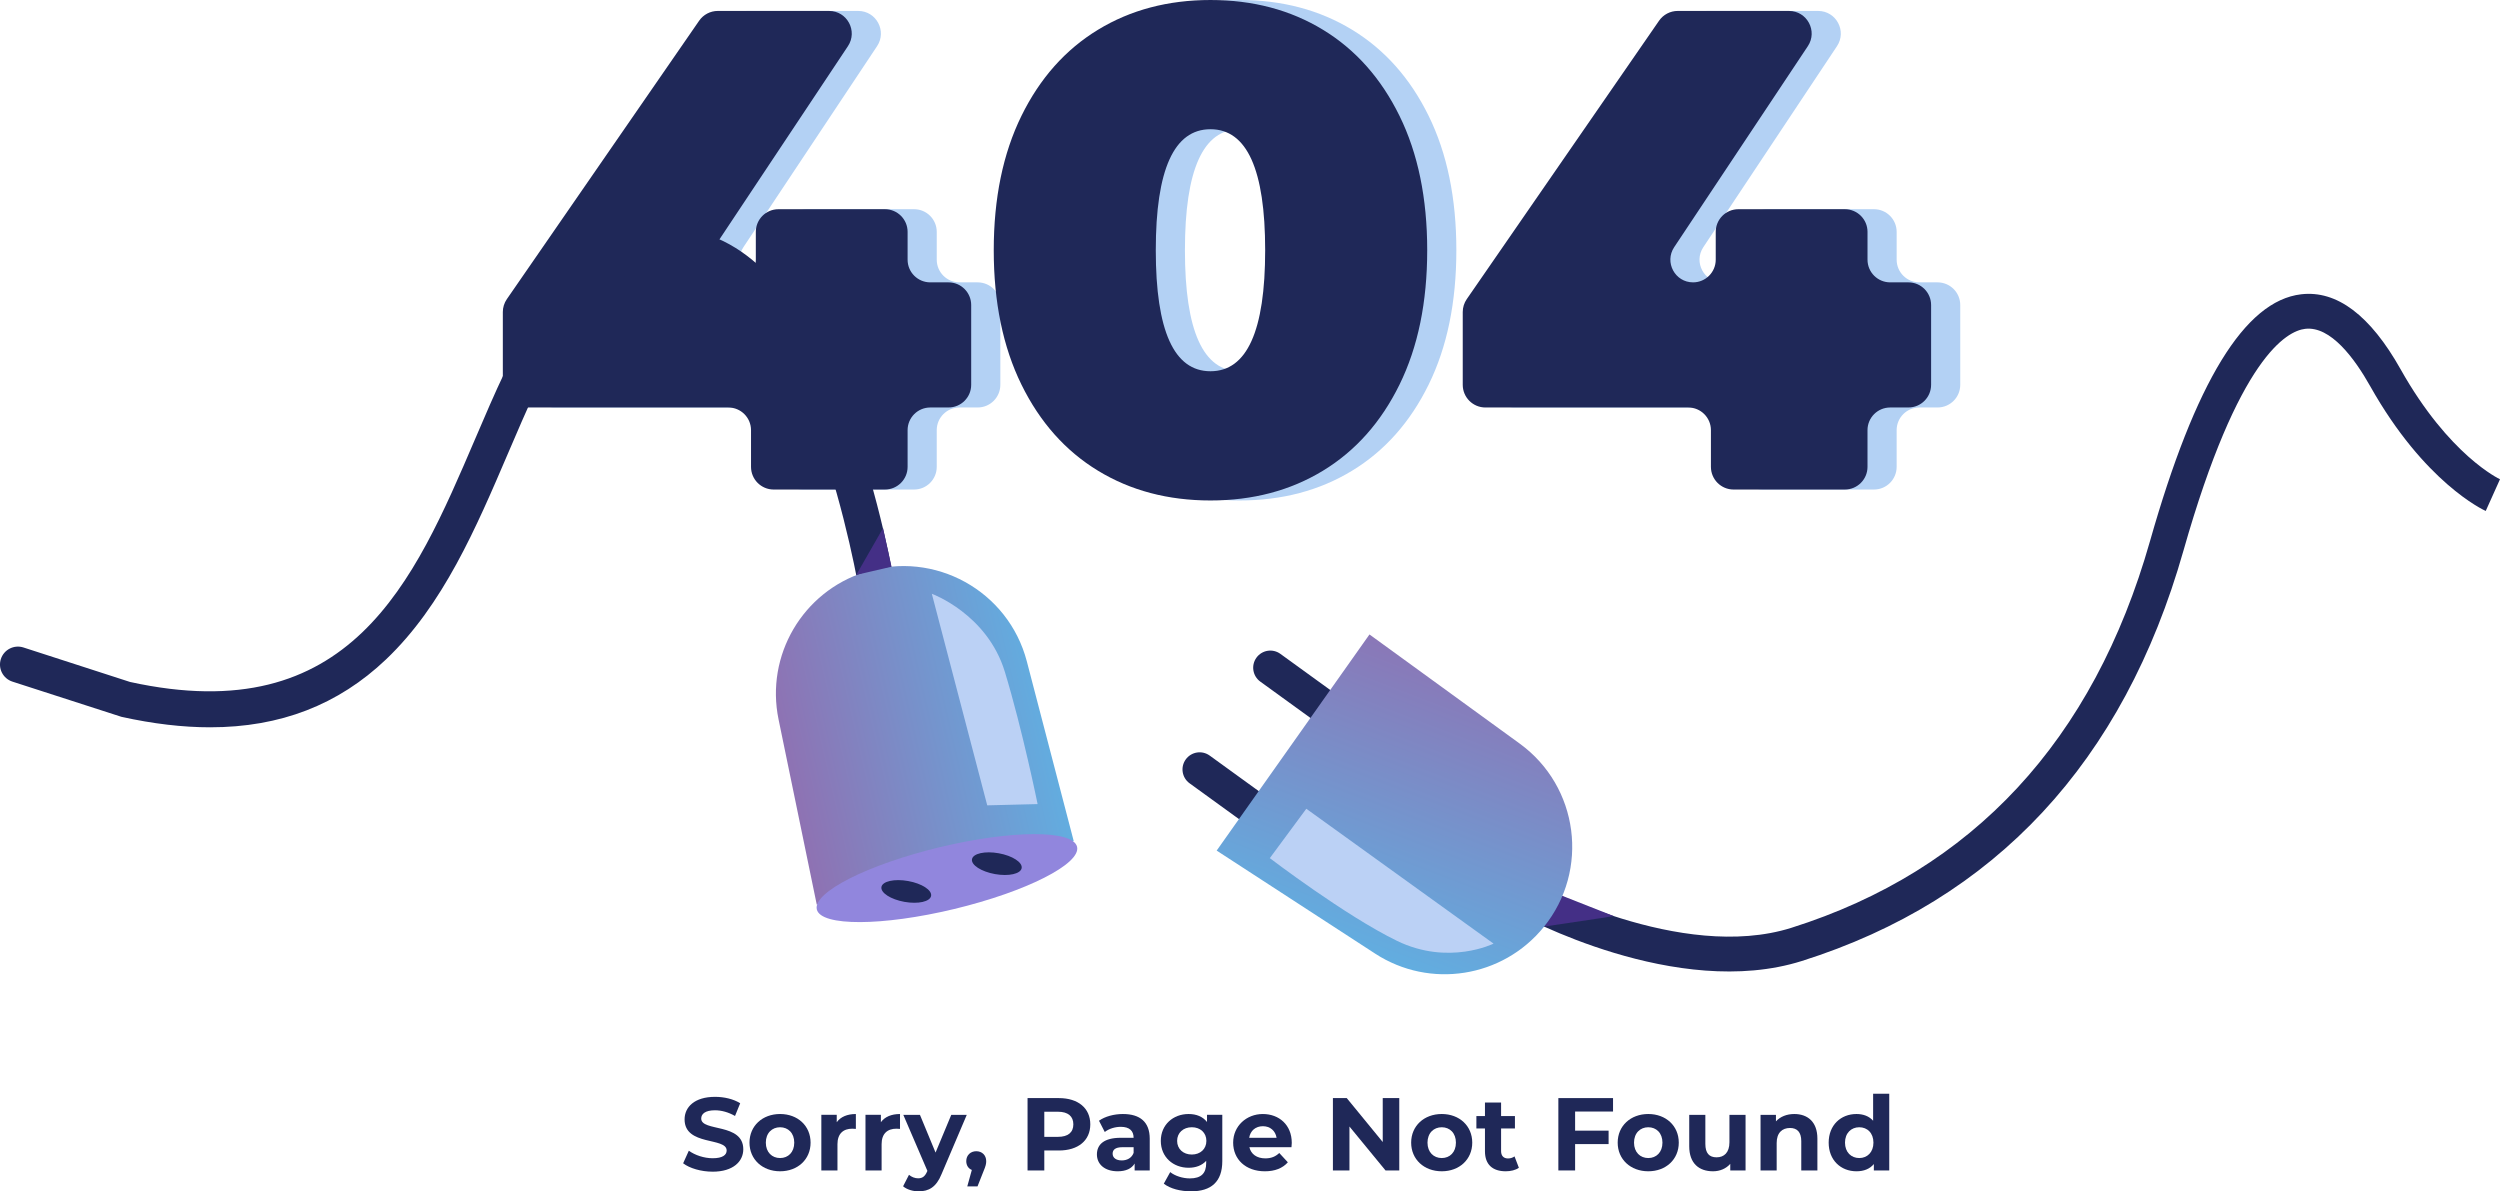 <?xml version="1.0" encoding="UTF-8"?>
<svg id="Layer_2" data-name="Layer 2" xmlns="http://www.w3.org/2000/svg" xmlns:xlink="http://www.w3.org/1999/xlink" viewBox="0 0 2612.14 1244.77">
  <defs>
    <style>
      .cls-1 {
        fill: url(#GradientFill_1-2);
      }

      .cls-1, .cls-2, .cls-3, .cls-4, .cls-5, .cls-6, .cls-7 {
        fill-rule: evenodd;
      }

      .cls-2 {
        fill: url(#GradientFill_1);
      }

      .cls-3 {
        fill: #1f2858;
      }

      .cls-4 {
        fill: #9186dd;
      }

      .cls-5 {
        fill: #b3d1f4;
      }

      .cls-6 {
        fill: #442f86;
      }

      .cls-7 {
        fill: #bbd1f5;
      }
    </style>
    <linearGradient id="GradientFill_1" data-name="GradientFill 1" x1="1101.72" y1="719.67" x2="800.79" y2="789.14" gradientUnits="userSpaceOnUse">
      <stop offset="0" stop-color="#60b0e2"/>
      <stop offset="1" stop-color="#916eb0"/>
    </linearGradient>
    <linearGradient id="GradientFill_1-2" data-name="GradientFill 1" x1="1415.7" y1="1006.66" x2="1551.22" y2="653.62" xlink:href="#GradientFill_1"/>
  </defs>
  <g id="Layer_1-2" data-name="Layer 1">
    <g>
      <g>
        <g>
          <path class="cls-5" d="m1021.52,425.77h-19.08c-13.08,0-23.68,10.6-23.68,23.68v38.36c0,13.08-10.6,23.68-23.68,23.68h-116.24c-13.08,0-23.68-10.6-23.68-23.68v-38.36c0-13.08-10.6-23.68-23.68-23.68h-211.96c-13.08,0-23.68-10.6-23.68-23.68v-76.09c0-4.81,1.46-9.5,4.2-13.46L760.96,21.65c4.42-6.4,11.7-10.22,19.48-10.22h116.27c18.9,0,30.18,21.05,19.72,36.79l-139.66,210.02c-10.46,15.74.82,36.79,19.72,36.79,13.08,0,23.68-10.6,23.68-23.68v-29.08c0-13.08,10.6-23.68,23.68-23.68h111.23c13.08,0,23.68,10.6,23.68,23.68v29.08c0,13.08,10.6,23.68,23.68,23.68h19.08c13.08,0,23.68,10.6,23.68,23.68v83.37c0,13.08-10.6,23.68-23.68,23.68Z"/>
          <path class="cls-5" d="m1177.71,491.84c-34.06-20.72-60.72-50.72-80.01-90.01-19.28-39.29-28.93-86.08-28.93-140.37s9.65-101.08,28.93-140.37c19.29-39.29,45.96-69.29,80.01-90.01C1211.75,10.36,1250.93,0,1295.23,0s83.45,10.36,117.51,31.08c34.05,20.72,60.72,50.72,80.01,90.01,19.29,39.29,28.93,86.08,28.93,140.37s-9.64,101.08-28.93,140.37c-19.29,39.29-45.96,69.29-80.01,90.01-34.06,20.72-73.22,31.08-117.51,31.08s-83.48-10.36-117.52-31.08h0Zm174.66-230.38h0c0-84.3-19.05-126.44-57.14-126.44s-57.15,42.15-57.15,126.44,19.04,126.44,57.15,126.44,57.14-42.15,57.14-126.44Z"/>
          <path class="cls-5" d="m2024.48,425.77h-19.08c-13.08,0-23.68,10.6-23.68,23.68v38.36c0,13.08-10.6,23.68-23.68,23.68h-116.23c-13.08,0-23.68-10.6-23.68-23.68v-38.36c0-13.08-10.6-23.68-23.68-23.68h-211.95c-13.08,0-23.68-10.6-23.68-23.68v-76.09c0-4.81,1.46-9.5,4.2-13.46L1763.93,21.65c4.42-6.4,11.7-10.22,19.48-10.22h116.27c18.9,0,30.18,21.05,19.72,36.79l-139.66,210.02c-10.47,15.74.82,36.79,19.72,36.79,13.08,0,23.68-10.6,23.68-23.68v-29.08c0-13.08,10.6-23.68,23.68-23.68h111.23c13.08,0,23.68,10.6,23.68,23.68v29.08c0,13.08,10.6,23.68,23.68,23.68h19.08c13.08,0,23.68,10.6,23.68,23.68v83.37c0,13.08-10.6,23.68-23.68,23.68Z"/>
        </g>
        <g>
          <path class="cls-3" d="m991.07,425.77h-19.08c-13.08,0-23.68,10.6-23.68,23.68v38.36c0,13.08-10.6,23.68-23.68,23.68h-116.24c-13.08,0-23.68-10.6-23.68-23.68v-38.36c0-13.08-10.6-23.68-23.68-23.68h-211.96c-13.08,0-23.68-10.6-23.68-23.68v-76.09c0-4.81,1.46-9.5,4.2-13.46L730.51,21.65c4.42-6.4,11.7-10.22,19.48-10.22h116.27c18.9,0,30.18,21.05,19.72,36.79l-139.66,210.02c-10.47,15.74.82,36.79,19.72,36.79,13.08,0,23.68-10.6,23.68-23.68v-29.08c0-13.08,10.6-23.68,23.68-23.68h111.23c13.08,0,23.68,10.6,23.68,23.68v29.08c0,13.08,10.6,23.68,23.68,23.68h19.08c13.08,0,23.68,10.6,23.68,23.68v83.37c0,13.08-10.6,23.68-23.68,23.68Z"/>
          <path class="cls-3" d="m1147.26,491.84c-34.06-20.72-60.72-50.72-80.01-90.01-19.28-39.29-28.93-86.08-28.93-140.37s9.65-101.08,28.93-140.37c19.29-39.29,45.96-69.29,80.01-90.01,34.04-20.72,73.22-31.08,117.52-31.08s83.45,10.36,117.51,31.08c34.05,20.71,60.72,50.72,80.01,90.01,19.29,39.29,28.93,86.08,28.93,140.37s-9.64,101.08-28.93,140.37c-19.29,39.29-45.96,69.29-80.01,90.01-34.06,20.72-73.22,31.08-117.51,31.08s-83.48-10.36-117.52-31.08h0Zm174.66-230.38h0c0-84.29-19.05-126.44-57.14-126.44s-57.15,42.15-57.15,126.44,19.04,126.44,57.15,126.44,57.14-42.15,57.14-126.44Z"/>
          <path class="cls-3" d="m1994.03,425.77h-19.08c-13.08,0-23.68,10.6-23.68,23.68v38.36c0,13.08-10.6,23.68-23.68,23.68h-116.24c-13.08,0-23.68-10.6-23.68-23.68v-38.36c0-13.08-10.6-23.68-23.68-23.68h-211.95c-13.08,0-23.68-10.6-23.68-23.68v-76.09c0-4.81,1.46-9.5,4.2-13.46L1733.48,21.65c4.42-6.4,11.7-10.22,19.48-10.22h116.27c18.9,0,30.18,21.05,19.72,36.79l-139.66,210.02c-10.47,15.74.82,36.79,19.72,36.79,13.08,0,23.68-10.6,23.68-23.68v-29.08c0-13.08,10.6-23.68,23.68-23.68h111.23c13.08,0,23.68,10.6,23.68,23.68v29.08c0,13.08,10.6,23.68,23.68,23.68h19.08c13.08,0,23.68,10.6,23.68,23.68v83.37c0,13.08-10.6,23.68-23.68,23.68Z"/>
        </g>
      </g>
      <g>
        <path class="cls-3" d="m219.65,759.92c73.25,0,133.84-23.5,183.68-70.92,59.61-56.72,94.11-137.34,127.47-215.3,37.71-88.13,73.33-171.37,138.39-192.19,28.66-9.17,54.73-6.09,79.7,9.45,109.77,68.31,151.37,340.26,151.77,342.99l37.09-5.52c-1.77-11.88-44.72-291.94-169.05-369.31-34.39-21.4-71.72-25.88-110.94-13.32-81.36,26.05-120.26,116.93-161.43,213.15-63.99,149.52-130.14,304.14-360.41,253.61l-111.4-36.04c-9.85-3.19-20.42,2.22-23.61,12.07-3.19,9.85,2.22,20.42,12.08,23.61l113.96,36.79c32.95,7.28,63.81,10.94,92.7,10.94Z"/>
        <path class="cls-2" d="m853.38,945.13l-39.91-193.49c-13.78-66.82,25.13-133.25,90.16-153.9,72.75-23.11,150,19.49,169.27,93.35l48.97,187.67-268.5,66.38Z"/>
        <path class="cls-4" d="m853.46,950.25c4.29,17.81,68.63,17.58,143.72-.51,75.08-18.09,132.47-47.18,128.19-64.99-4.29-17.81-68.63-17.58-143.72.51-75.09,18.09-132.48,47.18-128.19,64.99Z"/>
        <path class="cls-3" d="m1015.59,897.75c-1.08,6.01,9.66,12.97,23.99,15.54,14.33,2.57,26.82-.21,27.9-6.22,1.08-6.01-9.66-12.97-23.99-15.54-14.33-2.57-26.82.21-27.9,6.22Z"/>
        <path class="cls-3" d="m920.97,926.77c-1.08,6.01,9.66,12.97,23.99,15.54,14.33,2.57,26.82-.21,27.9-6.22,1.08-6.01-9.66-12.97-23.99-15.54-14.33-2.57-26.82.21-27.9,6.22Z"/>
        <path class="cls-7" d="m973.62,620.41s57.9,21.05,76.32,81.58c18.42,60.53,34.21,138.16,34.21,138.16l-52.63,1.32-57.9-221.05Z"/>
        <polygon class="cls-6" points="922.64 551.83 894.68 600.67 931.52 592.12 922.64 551.83"/>
        <path class="cls-3" d="m2612.14,500.73l-14.91,33.15c-2.59-1.16-64.16-29.72-120.68-130.33-16.34-29.08-41.4-63.1-67.99-59.96-19.07,2.25-69.65,29.34-127.17,231.78-62.72,220.76-196.87,365-398.72,428.72-130.64,41.24-292.2-46.78-299.01-50.55l17.59-31.81c2.03,1.12,155.01,84.15,270.48,47.7,189.46-59.81,315.53-195.73,374.7-403.99,47.34-166.61,98.98-250.98,157.87-257.94,37.32-4.41,72.28,21.93,103.94,78.26,50.73,90.29,103.37,114.75,103.9,114.99h0Zm-1010.89,420.99s0,0,0,0l-8.78,15.91,8.79-15.91h0Z"/>
        <path class="cls-3" d="m1263.94,789.46l95.75,69.38c8,5.8,9.79,16.99,3.99,24.99-5.8,8-16.99,9.79-24.99,3.99l-95.75-69.38c-8-5.8-9.79-16.99-3.99-24.98,5.8-8,16.98-9.79,24.99-3.99Z"/>
        <path class="cls-3" d="m1337.8,683.18l95.75,69.38c8,5.8,9.79,16.98,3.99,24.99-5.8,8-16.98,9.79-24.99,3.99l-95.75-69.38c-8-5.8-9.79-16.98-3.99-24.99,5.8-8,16.98-9.79,24.98-3.99Z"/>
        <polygon class="cls-6" points="1672.81 959.28 1613.38 968.14 1629.83 935 1686.01 957.14 1672.81 959.28"/>
        <path class="cls-1" d="m1271.23,888.74l165.64,107.68c57.2,37.18,133.24,25.16,176.18-27.86,48.03-59.32,36.52-146.79-25.24-191.65l-156.91-114-159.67,225.84Z"/>
        <path class="cls-7" d="m1326.77,896.63l38.13-51.6,195.64,140.92s-46.89,23.36-100.87-2.88c-53.98-26.24-132.9-86.44-132.9-86.44Z"/>
        <path class="cls-3" d="m744.55,1224.25c21.6,0,32.08-10.8,32.08-23.42,0-27.76-43.96-18.13-43.96-32.08,0-4.77,4-8.66,14.37-8.66,6.7,0,13.93,1.94,20.95,5.94l5.4-13.28c-7.02-4.43-16.74-6.7-26.24-6.7-21.49,0-31.86,10.69-31.86,23.56,0,28.08,43.96,18.36,43.96,32.51,0,4.63-4.21,8.08-14.58,8.08-9.07,0-18.58-3.24-24.95-7.87l-5.94,13.16c6.7,5.18,18.79,8.75,30.78,8.75Z"/>
        <path class="cls-3" d="m815.08,1223.82c18.47,0,31.86-12.42,31.86-29.92s-13.39-29.92-31.86-29.92-31.97,12.42-31.97,29.92,13.5,29.92,31.97,29.92h0Zm0-13.83c-8.43,0-14.9-6.05-14.9-16.09s6.48-16.09,14.9-16.09,14.8,6.05,14.8,16.09-6.37,16.09-14.8,16.09Z"/>
        <path class="cls-3" d="m874.27,1172.51v-7.67h-16.09v58.11h16.85v-27.43c0-11.12,6.16-16.2,15.45-16.2,1.3,0,2.38.11,3.78.22v-15.55c-8.96,0-15.88,2.92-19.98,8.53Z"/>
        <path class="cls-3" d="m920.39,1172.51v-7.67h-16.09v58.11h16.85v-27.43c0-11.12,6.16-16.2,15.45-16.2,1.3,0,2.38.11,3.78.22v-15.55c-8.96,0-15.88,2.92-19.98,8.53Z"/>
        <path class="cls-3" d="m993.94,1164.85l-16.42,39.42-16.31-39.42h-17.39l25.17,58.54-.22.54c-2.27,5.18-4.86,7.24-9.5,7.24-3.35,0-6.91-1.4-9.5-3.67l-6.16,11.99c3.78,3.35,10.26,5.29,16.2,5.29,10.48,0,18.47-4.21,24.09-18.25l26.24-61.67h-16.2Z"/>
        <path class="cls-3" d="m1020.08,1202.86c-5.94,0-10.48,4.1-10.48,10.37,0,4.43,2.27,7.78,5.83,9.18l-4.75,17.17h10.69l6.16-15.55c2.48-5.94,2.92-7.99,2.92-10.8,0-6.16-4.32-10.37-10.37-10.37Z"/>
        <path class="cls-3" d="m1106.37,1147.35h-32.73v75.6h17.5v-20.85h15.23c20.2,0,32.83-10.48,32.83-27.32s-12.64-27.43-32.83-27.43h0Zm-.97,40.5h-14.26v-26.25h14.26c10.69,0,16.09,4.86,16.09,13.18s-5.4,13.07-16.09,13.07Z"/>
        <path class="cls-3" d="m1173.34,1163.98c-9.29,0-18.68,2.48-25.06,7.02l6.05,11.77c4.21-3.35,10.58-5.4,16.74-5.4,9.07,0,13.39,4.21,13.39,11.45h-13.39c-17.71,0-24.95,7.13-24.95,17.39s8.1,17.61,21.71,17.61c8.53,0,14.58-2.81,17.71-8.1v7.24h15.77v-33.16c0-17.6-10.26-25.81-27.97-25.81h0Zm-1.3,48.49c-5.94,0-9.5-2.81-9.5-7.02,0-3.89,2.48-6.8,10.37-6.8h11.56v5.94c-1.94,5.29-6.8,7.89-12.42,7.89Z"/>
        <path class="cls-3" d="m1261.15,1164.85v7.45c-4.43-5.62-11.12-8.32-19.22-8.32-16.09,0-29.05,11.12-29.05,28.08s12.96,28.08,29.05,28.08c7.56,0,13.93-2.38,18.36-7.24v2.48c0,10.48-5.19,15.88-17.07,15.88-7.45,0-15.55-2.59-20.52-6.59l-6.7,12.1c6.8,5.29,17.5,7.99,28.51,7.99,20.95,0,32.62-9.94,32.62-31.54v-48.39h-15.98Zm-15.88,41.47c-8.86,0-15.34-5.72-15.34-14.26s6.48-14.26,15.34-14.26,15.23,5.73,15.23,14.26-6.37,14.26-15.23,14.26Z"/>
        <path class="cls-3" d="m1349.71,1194.12c0-18.68-13.18-30.13-30.24-30.13s-31,12.53-31,29.92,13.07,29.92,33.16,29.92c10.48,0,18.58-3.24,23.98-9.4l-8.96-9.72c-4,3.78-8.42,5.62-14.58,5.62-8.86,0-15.01-4.43-16.63-11.66h43.96c.11-1.4.32-3.24.32-4.54h0Zm-30.13-17.39c7.56,0,13.07,4.75,14.26,12.1h-28.62c1.19-7.45,6.7-12.1,14.36-12.1Z"/>
        <polygon class="cls-3" points="1444.76 1147.35 1444.76 1193.25 1407.17 1147.35 1392.7 1147.35 1392.7 1222.95 1409.98 1222.95 1409.98 1177.05 1447.67 1222.95 1462.04 1222.95 1462.04 1147.35 1444.76 1147.35"/>
        <path class="cls-3" d="m1506.43,1223.82c18.47,0,31.86-12.42,31.86-29.92s-13.39-29.92-31.86-29.92-31.97,12.42-31.97,29.92,13.5,29.92,31.97,29.92h0Zm0-13.83c-8.42,0-14.9-6.05-14.9-16.09s6.48-16.09,14.9-16.09,14.8,6.05,14.8,16.09-6.37,16.09-14.8,16.09Z"/>
        <path class="cls-3" d="m1582.46,1208.26c-1.84,1.4-4.32,2.16-6.8,2.16-4.54,0-7.24-2.7-7.24-7.67v-23.65h14.47v-12.96h-14.47v-14.15h-16.85v14.15h-8.96v12.96h8.96v23.87c0,13.82,7.99,20.85,21.71,20.85,5.18,0,10.26-1.19,13.72-3.67l-4.54-11.88Z"/>
        <polygon class="cls-3" points="1685.39 1161.39 1685.39 1147.35 1628.26 1147.35 1628.26 1222.95 1645.76 1222.95 1645.76 1195.41 1680.75 1195.41 1680.75 1181.37 1645.76 1181.37 1645.76 1161.39 1685.39 1161.39"/>
        <path class="cls-3" d="m1722.22,1223.82c18.47,0,31.86-12.42,31.86-29.92s-13.39-29.92-31.86-29.92-31.97,12.42-31.97,29.92,13.5,29.92,31.97,29.92h0Zm0-13.83c-8.42,0-14.9-6.05-14.9-16.09s6.48-16.09,14.9-16.09,14.8,6.05,14.8,16.09-6.37,16.09-14.8,16.09Z"/>
        <path class="cls-3" d="m1807.01,1164.85v28.73c0,10.69-5.62,15.66-13.39,15.66s-11.77-4.32-11.77-14.04v-30.35h-16.85v32.83c0,17.93,10.26,26.14,24.84,26.14,7.13,0,13.61-2.7,18.04-7.78v6.91h15.98v-58.11h-16.85Z"/>
        <path class="cls-3" d="m1874.84,1163.98c-7.89,0-14.69,2.7-19.23,7.67v-6.8h-16.09v58.11h16.85v-28.73c0-10.69,5.83-15.66,13.93-15.66,7.45,0,11.77,4.32,11.77,13.72v30.67h16.85v-33.27c0-17.71-10.37-25.71-24.08-25.71Z"/>
        <path class="cls-3" d="m1957.14,1142.81v28.19c-4.21-4.75-10.26-7.02-17.39-7.02-16.42,0-29.05,11.66-29.05,29.92s12.64,29.92,29.05,29.92c7.78,0,13.93-2.49,18.15-7.56v6.7h16.09v-80.14h-16.85Zm-14.47,67.18c-8.42,0-14.91-6.05-14.91-16.09s6.48-16.09,14.91-16.09,14.8,6.05,14.8,16.09-6.48,16.09-14.8,16.09Z"/>
      </g>
    </g>
  </g>
</svg>